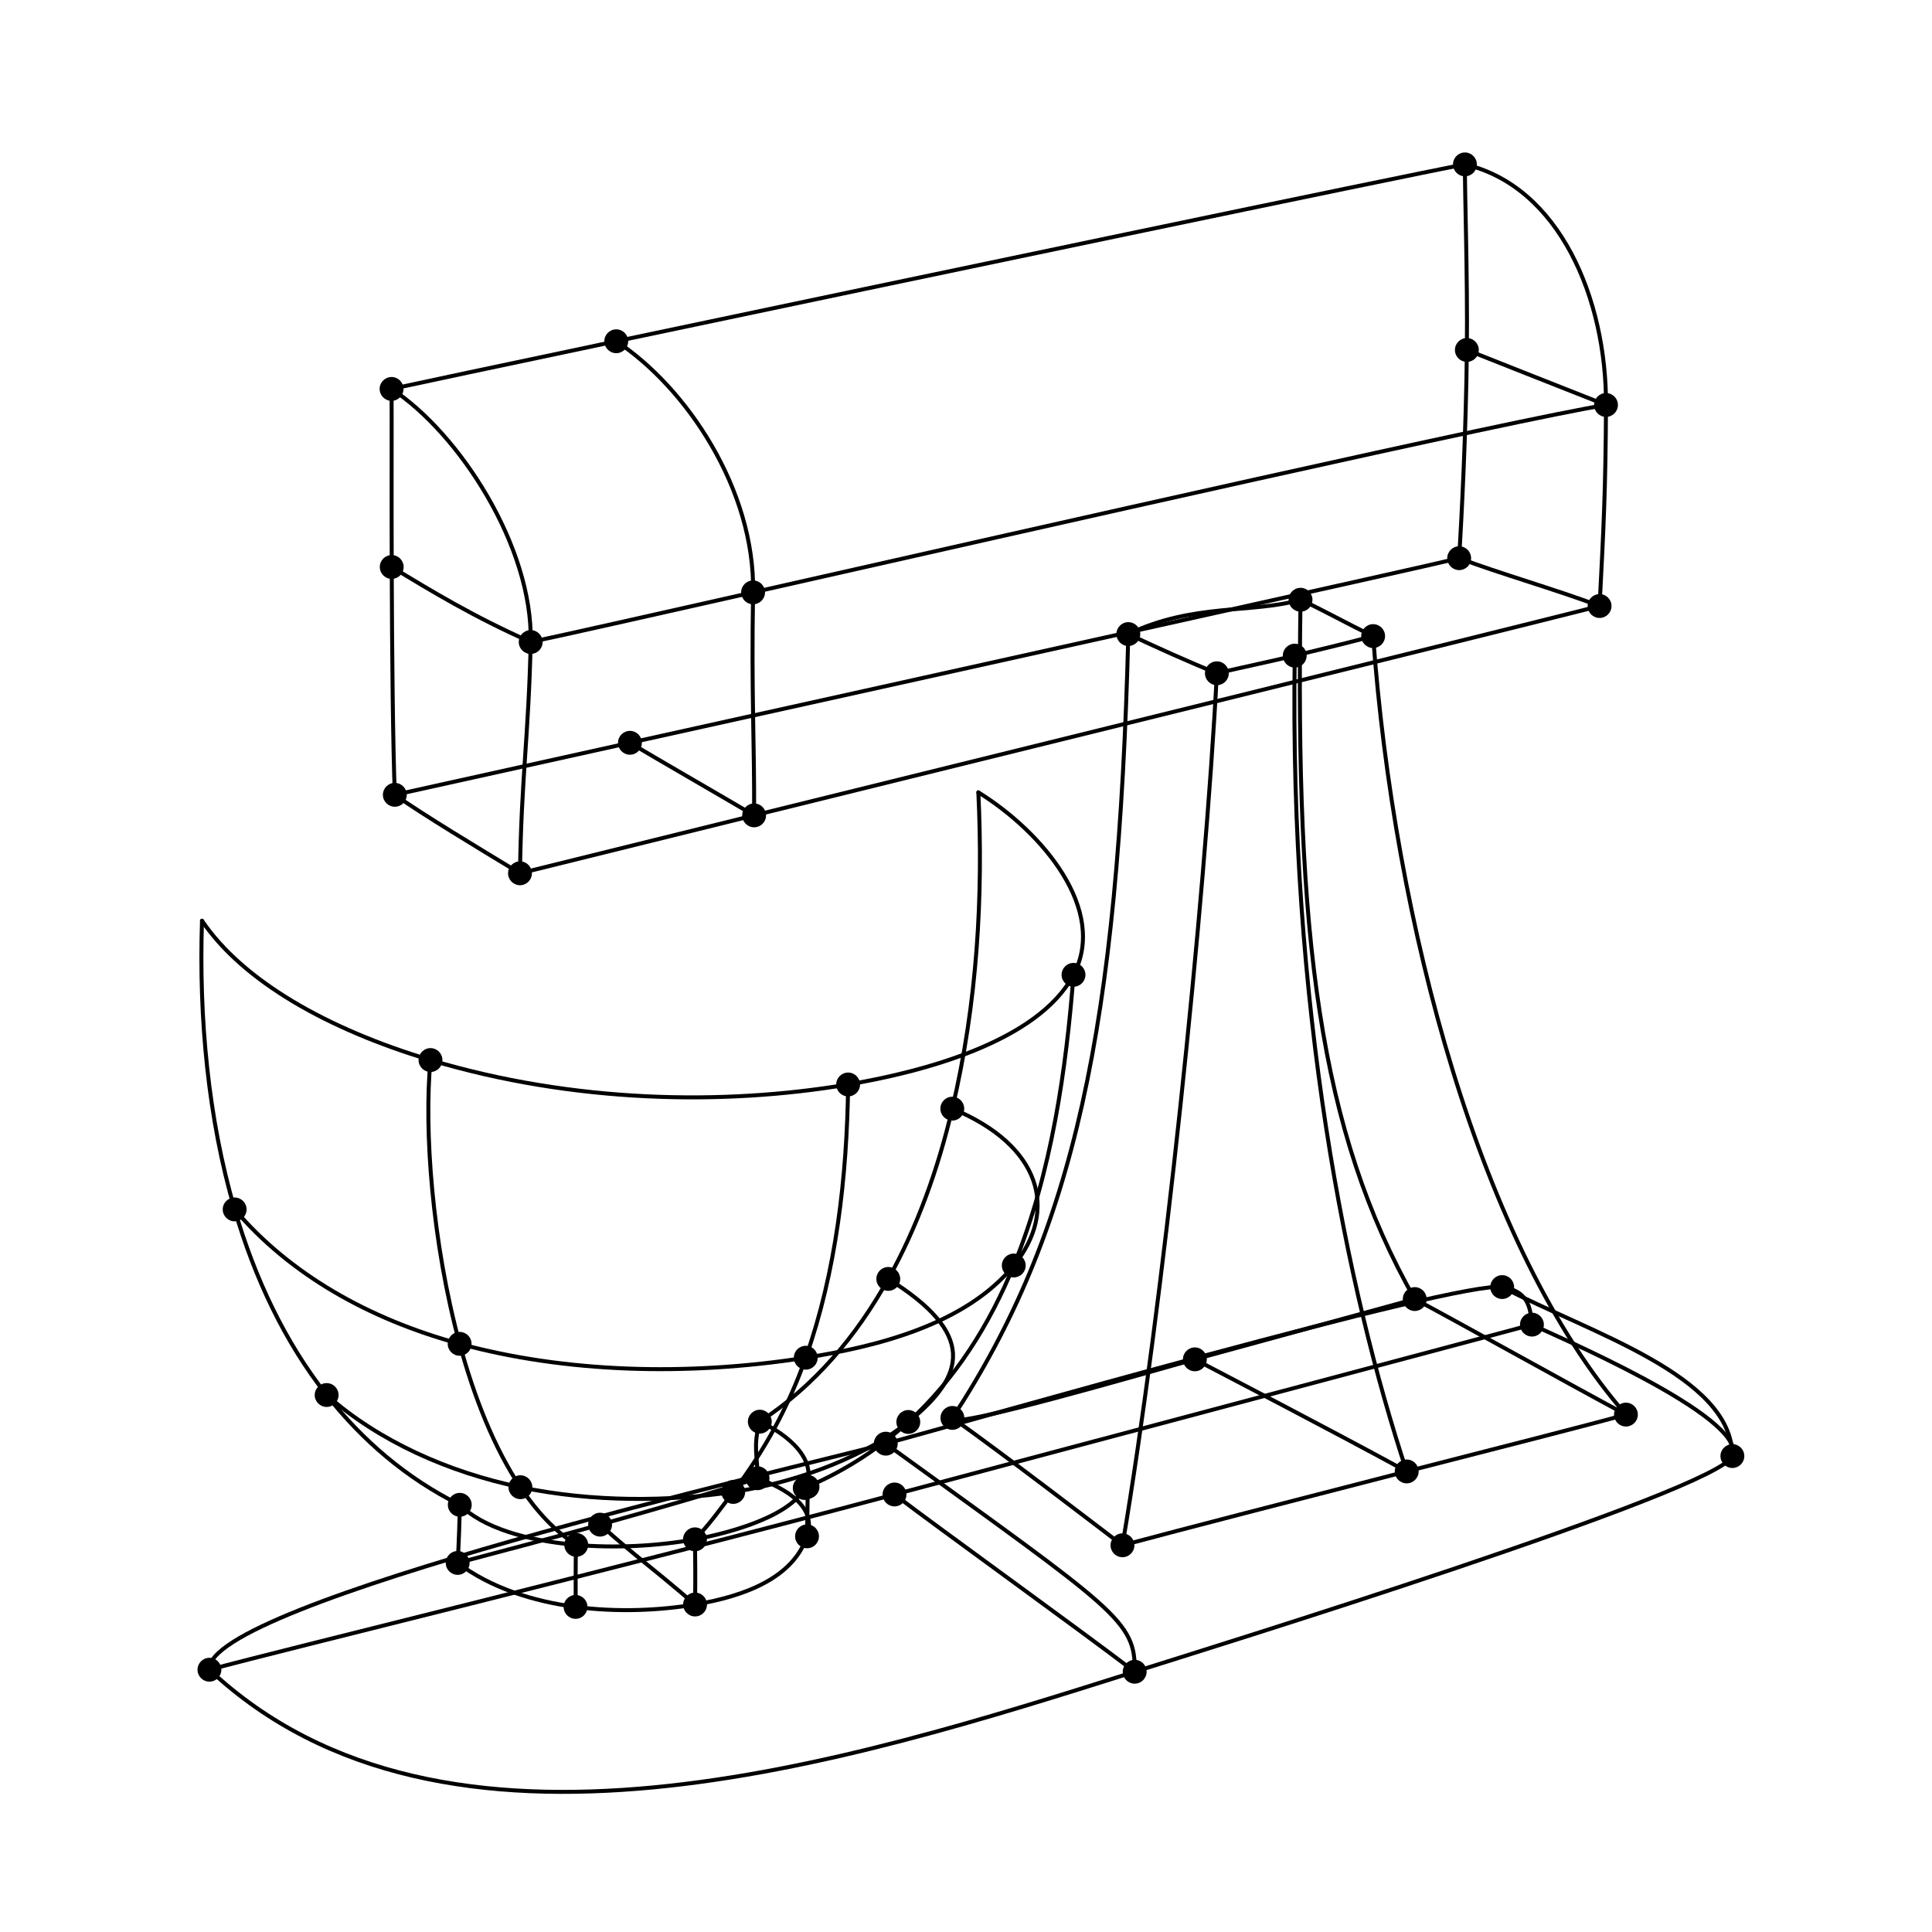 <!DOCTYPE svg>
<svg width="324" height="324">
 <g id="layer0">
  <g id="paths">
   <path style="fill:none;stroke:#000000;stroke-width:0.5pt;stroke-linecap:round;stroke-linejoin:round;stroke-opacity:1" d="M 35.123,280.014 C 48.697,276.351 100.021,263.955 150.011,250.628"/>
   <path style="fill:none;stroke:#000000;stroke-width:0.5pt;stroke-linecap:round;stroke-linejoin:round;stroke-opacity:1" d="M 150.011,250.628 C 201.303,236.955 250.64,223.834 256.908,222.142"/>
   <path style="fill:none;stroke:#000000;stroke-width:0.5pt;stroke-linecap:round;stroke-linejoin:round;stroke-opacity:1" d="M 256.908,222.142 C 256.658,219.333 256.331,216.504 251.919,215.844"/>
   <path style="fill:none;stroke:#000000;stroke-width:0.5pt;stroke-linecap:round;stroke-linejoin:round;stroke-opacity:1" d="M 251.919,215.844 C 244.533,214.738 162.552,238.324 148.546,242.106"/>
   <path style="fill:none;stroke:#000000;stroke-width:0.5pt;stroke-linecap:round;stroke-linejoin:round;stroke-opacity:1" d="M 148.546,242.106 C 133.992,246.036 34.061,268.909 35.123,280.014"/>
   <path style="fill:none;stroke:#000000;stroke-width:0.5pt;stroke-linecap:round;stroke-linejoin:round;stroke-opacity:1" d="M 148.546,242.106 C 187.326,270.18 190.442,271.767 190.289,280.354"/>
   <path style="fill:none;stroke:#000000;stroke-width:0.5pt;stroke-linecap:round;stroke-linejoin:round;stroke-opacity:1" d="M 190.289,280.354 C 180.047,272.562 157.724,256.506 150.011,250.628"/>
   <path style="fill:none;stroke:#000000;stroke-width:0.5pt;stroke-linecap:round;stroke-linejoin:round;stroke-opacity:1" d="M 290.524,244.185 C 290.469,230.684 266.653,223.541 251.919,215.844"/>
   <path style="fill:none;stroke:#000000;stroke-width:0.5pt;stroke-linecap:round;stroke-linejoin:round;stroke-opacity:1" d="M 35.123,280.014 C 74.592,317.045 142.381,295.505 190.289,280.354"/>
   <path style="fill:none;stroke:#000000;stroke-width:0.5pt;stroke-linecap:round;stroke-linejoin:round;stroke-opacity:1" d="M 190.289,280.354 C 202.284,276.561 288.205,249.973 290.524,244.185"/>
   <path style="fill:none;stroke:#000000;stroke-width:0.5pt;stroke-linecap:round;stroke-linejoin:round;stroke-opacity:1" d="M 290.524,244.185 C 293.147,237.639 259.666,223.513 256.908,222.142"/>
  </g>
  <g id="intersections">
   <circle fill="black" cx="35.123" cy="280.014" stroke="none" r="2"/>
   <circle fill="black" cx="256.908" cy="222.142" stroke="none" r="2"/>
   <circle fill="black" cx="190.289" cy="280.354" stroke="none" r="2"/>
   <circle fill="black" cx="150.011" cy="250.628" stroke="none" r="2"/>
   <circle fill="black" cx="251.919" cy="215.844" stroke="none" r="2"/>
   <circle fill="black" cx="148.546" cy="242.106" stroke="none" r="2"/>
   <circle fill="black" cx="290.524" cy="244.185" stroke="none" r="2"/>
  </g>
 </g>
 <g id="layer1">
  <g id="paths">
   <path style="fill:none;stroke:#000000;stroke-width:0.5pt;stroke-linecap:round;stroke-linejoin:round;stroke-opacity:1" d="M 33.876,154.41 C 33.337,170.774 34.905,187.581 39.352,202.823"/>
   <path style="fill:none;stroke:#000000;stroke-width:0.5pt;stroke-linecap:round;stroke-linejoin:round;stroke-opacity:1" d="M 39.352,202.823 C 42.726,214.387 47.761,225.046 54.778,233.948"/>
   <path style="fill:none;stroke:#000000;stroke-width:0.5pt;stroke-linecap:round;stroke-linejoin:round;stroke-opacity:1" d="M 54.778,233.948 C 60.73,241.501 68.088,247.882 77.105,252.361"/>
   <path style="fill:none;stroke:#000000;stroke-width:0.5pt;stroke-linecap:round;stroke-linejoin:round;stroke-opacity:1" d="M 77.105,252.361 C 77.09,254.559 76.954,258.588 76.75,262.106"/>
   <path style="fill:none;stroke:#000000;stroke-width:0.5pt;stroke-linecap:round;stroke-linejoin:round;stroke-opacity:1" d="M 76.75,262.106 C 82.975,260.426 91.799,258.157 100.636,255.687"/>
   <path style="fill:none;stroke:#000000;stroke-width:0.5pt;stroke-linecap:round;stroke-linejoin:round;stroke-opacity:1" d="M 100.636,255.687 C 110.591,252.903 120.585,250.017 127.04,247.902"/>
   <path style="fill:none;stroke:#000000;stroke-width:0.5pt;stroke-linecap:round;stroke-linejoin:round;stroke-opacity:1" d="M 127.04,247.902 C 127.082,244.269 126.224,242.628 127.421,238.415"/>
   <path style="fill:none;stroke:#000000;stroke-width:0.5pt;stroke-linecap:round;stroke-linejoin:round;stroke-opacity:1" d="M 127.421,238.415 C 136.627,232.386 143.558,224.164 148.967,214.477"/>
   <path style="fill:none;stroke:#000000;stroke-width:0.5pt;stroke-linecap:round;stroke-linejoin:round;stroke-opacity:1" d="M 148.967,214.477 C 153.793,205.835 157.297,196.125 159.701,185.922"/>
   <path style="fill:none;stroke:#000000;stroke-width:0.5pt;stroke-linecap:round;stroke-linejoin:round;stroke-opacity:1" d="M 159.701,185.922 C 163.911,168.056 164.893,150.154 164.07,132.877"/>
   <path style="fill:none;stroke:#000000;stroke-width:0.5pt;stroke-linecap:round;stroke-linejoin:round;stroke-opacity:1" d="M 33.876,154.41 C 40.716,164.499 54.861,172.587 72.194,177.772"/>
   <path style="fill:none;stroke:#000000;stroke-width:0.5pt;stroke-linecap:round;stroke-linejoin:round;stroke-opacity:1" d="M 72.194,177.772 C 96.132,184.933 121.191,185.435 142.233,181.87"/>
   <path style="fill:none;stroke:#000000;stroke-width:0.5pt;stroke-linecap:round;stroke-linejoin:round;stroke-opacity:1" d="M 142.233,181.87 C 154.573,179.779 174.045,174.768 180.03,163.478"/>
   <path style="fill:none;stroke:#000000;stroke-width:0.5pt;stroke-linecap:round;stroke-linejoin:round;stroke-opacity:1" d="M 180.03,163.478 C 185.792,152.609 174.835,139.549 164.07,132.877"/>
   <path style="fill:none;stroke:#000000;stroke-width:0.5pt;stroke-linecap:round;stroke-linejoin:round;stroke-opacity:1" d="M 39.352,202.823 C 48.586,213.689 61.811,221.204 77.082,225.364"/>
   <path style="fill:none;stroke:#000000;stroke-width:0.5pt;stroke-linecap:round;stroke-linejoin:round;stroke-opacity:1" d="M 77.082,225.364 C 94.712,230.166 115.089,230.833 135.126,227.691"/>
   <path style="fill:none;stroke:#000000;stroke-width:0.5pt;stroke-linecap:round;stroke-linejoin:round;stroke-opacity:1" d="M 135.126,227.691 C 147.172,225.801 161.948,222.101 170.009,212.228"/>
   <path style="fill:none;stroke:#000000;stroke-width:0.5pt;stroke-linecap:round;stroke-linejoin:round;stroke-opacity:1" d="M 170.009,212.228 C 177.518,203.031 174.662,192.091 159.701,185.922"/>
   <path style="fill:none;stroke:#000000;stroke-width:0.5pt;stroke-linecap:round;stroke-linejoin:round;stroke-opacity:1" d="M 77.105,252.361 C 80.975,256.202 88.352,258.375 96.636,259.084"/>
   <path style="fill:none;stroke:#000000;stroke-width:0.5pt;stroke-linecap:round;stroke-linejoin:round;stroke-opacity:1" d="M 96.636,259.084 C 103.133,259.639 110.188,259.294 116.547,258.148"/>
   <path style="fill:none;stroke:#000000;stroke-width:0.5pt;stroke-linecap:round;stroke-linejoin:round;stroke-opacity:1" d="M 116.547,258.148 C 120.216,257.486 132.082,254.872 134.956,249.542"/>
   <path style="fill:none;stroke:#000000;stroke-width:0.5pt;stroke-linecap:round;stroke-linejoin:round;stroke-opacity:1" d="M 134.956,249.542 C 137.426,244.962 132.08,240.512 127.421,238.415"/>
   <path style="fill:none;stroke:#000000;stroke-width:0.5pt;stroke-linecap:round;stroke-linejoin:round;stroke-opacity:1" d="M 76.75,262.106 C 82.309,266.28 89.364,268.538 96.521,269.481"/>
   <path style="fill:none;stroke:#000000;stroke-width:0.5pt;stroke-linecap:round;stroke-linejoin:round;stroke-opacity:1" d="M 96.521,269.481 C 103.54,270.406 110.659,270.068 116.565,269.078"/>
   <path style="fill:none;stroke:#000000;stroke-width:0.5pt;stroke-linecap:round;stroke-linejoin:round;stroke-opacity:1" d="M 116.565,269.078 C 124.927,267.677 132.988,264.624 135.34,257.646"/>
   <path style="fill:none;stroke:#000000;stroke-width:0.5pt;stroke-linecap:round;stroke-linejoin:round;stroke-opacity:1" d="M 135.34,257.646 C 136.649,253.763 134.052,250.493 127.04,247.902"/>
   <path style="fill:none;stroke:#000000;stroke-width:0.5pt;stroke-linecap:round;stroke-linejoin:round;stroke-opacity:1" d="M 142.233,181.87 C 142.045,197.447 140.21,213.261 135.126,227.691"/>
   <path style="fill:none;stroke:#000000;stroke-width:0.5pt;stroke-linecap:round;stroke-linejoin:round;stroke-opacity:1" d="M 135.126,227.691 C 132.232,235.902 128.26,243.184 122.966,250.201"/>
   <path style="fill:none;stroke:#000000;stroke-width:0.5pt;stroke-linecap:round;stroke-linejoin:round;stroke-opacity:1" d="M 122.966,250.201 C 121.007,252.796 118.89,255.771 116.547,258.148"/>
   <path style="fill:none;stroke:#000000;stroke-width:0.5pt;stroke-linecap:round;stroke-linejoin:round;stroke-opacity:1" d="M 116.547,258.148 C 116.585,260.645 116.632,264.565 116.565,269.078"/>
   <path style="fill:none;stroke:#000000;stroke-width:0.5pt;stroke-linecap:round;stroke-linejoin:round;stroke-opacity:1" d="M 116.565,269.078 C 108.061,261.794 107.805,262.038 100.636,255.687"/>
   <path style="fill:none;stroke:#000000;stroke-width:0.5pt;stroke-linecap:round;stroke-linejoin:round;stroke-opacity:1" d="M 54.778,233.948 C 63.593,241.726 75.189,246.888 87.274,249.407"/>
   <path style="fill:none;stroke:#000000;stroke-width:0.5pt;stroke-linecap:round;stroke-linejoin:round;stroke-opacity:1" d="M 87.274,249.407 C 99.512,251.957 112.249,251.806 122.966,250.201"/>
   <path style="fill:none;stroke:#000000;stroke-width:0.5pt;stroke-linecap:round;stroke-linejoin:round;stroke-opacity:1" d="M 122.966,250.201 C 134.589,248.459 145.719,243.776 152.323,238.465"/>
   <path style="fill:none;stroke:#000000;stroke-width:0.5pt;stroke-linecap:round;stroke-linejoin:round;stroke-opacity:1" d="M 152.323,238.465 C 162.187,230.535 163.558,223.571 148.967,214.477"/>
   <path style="fill:none;stroke:#000000;stroke-width:0.5pt;stroke-linecap:round;stroke-linejoin:round;stroke-opacity:1" d="M 180.03,163.478 C 178.814,179.132 176.39,196.68 170.009,212.228"/>
   <path style="fill:none;stroke:#000000;stroke-width:0.5pt;stroke-linecap:round;stroke-linejoin:round;stroke-opacity:1" d="M 170.009,212.228 C 165.95,222.116 160.291,231.196 152.323,238.465"/>
   <path style="fill:none;stroke:#000000;stroke-width:0.5pt;stroke-linecap:round;stroke-linejoin:round;stroke-opacity:1" d="M 152.323,238.465 C 147.564,242.808 141.981,246.504 135.423,249.342"/>
   <path style="fill:none;stroke:#000000;stroke-width:0.5pt;stroke-linecap:round;stroke-linejoin:round;stroke-opacity:1" d="M 135.423,249.342 C 135.268,249.409 135.113,249.476 134.956,249.542"/>
   <path style="fill:none;stroke:#000000;stroke-width:0.5pt;stroke-linecap:round;stroke-linejoin:round;stroke-opacity:1" d="M 135.423,249.342 C 135.463,252.134 135.389,253.697 135.34,257.646"/>
   <path style="fill:none;stroke:#000000;stroke-width:0.5pt;stroke-linecap:round;stroke-linejoin:round;stroke-opacity:1" d="M 72.194,177.772 C 71.086,189.493 72.47,208.394 77.082,225.364"/>
   <path style="fill:none;stroke:#000000;stroke-width:0.5pt;stroke-linecap:round;stroke-linejoin:round;stroke-opacity:1" d="M 77.082,225.364 C 79.532,234.378 82.893,242.848 87.274,249.407"/>
   <path style="fill:none;stroke:#000000;stroke-width:0.5pt;stroke-linecap:round;stroke-linejoin:round;stroke-opacity:1" d="M 87.274,249.407 C 89.993,253.477 93.105,256.811 96.636,259.084"/>
   <path style="fill:none;stroke:#000000;stroke-width:0.5pt;stroke-linecap:round;stroke-linejoin:round;stroke-opacity:1" d="M 96.636,259.084 C 96.465,261.986 96.584,266.2 96.521,269.481"/>
  </g>
  <g id="intersections">
   <circle fill="black" cx="77.105" cy="252.361" stroke="none" r="2"/>
   <circle fill="black" cx="76.75" cy="262.106" stroke="none" r="2"/>
   <circle fill="black" cx="127.04" cy="247.902" stroke="none" r="2"/>
   <circle fill="black" cx="127.421" cy="238.415" stroke="none" r="2"/>
   <circle fill="black" cx="159.701" cy="185.922" stroke="none" r="2"/>
   <circle fill="black" cx="116.547" cy="258.148" stroke="none" r="2"/>
   <circle fill="black" cx="116.565" cy="269.078" stroke="none" r="2"/>
   <circle fill="black" cx="135.423" cy="249.342" stroke="none" r="2"/>
   <circle fill="black" cx="96.636" cy="259.084" stroke="none" r="2"/>
   <circle fill="black" cx="39.352" cy="202.823" stroke="none" r="2"/>
   <circle fill="black" cx="54.778" cy="233.948" stroke="none" r="2"/>
   <circle fill="black" cx="100.636" cy="255.687" stroke="none" r="2"/>
   <circle fill="black" cx="148.967" cy="214.477" stroke="none" r="2"/>
   <circle fill="black" cx="72.194" cy="177.772" stroke="none" r="2"/>
   <circle fill="black" cx="142.233" cy="181.87" stroke="none" r="2"/>
   <circle fill="black" cx="180.03" cy="163.478" stroke="none" r="2"/>
   <circle fill="black" cx="77.082" cy="225.364" stroke="none" r="2"/>
   <circle fill="black" cx="135.126" cy="227.691" stroke="none" r="2"/>
   <circle fill="black" cx="170.009" cy="212.228" stroke="none" r="2"/>
   <circle fill="black" cx="134.956" cy="249.542" stroke="none" r="2"/>
   <circle fill="black" cx="96.521" cy="269.481" stroke="none" r="2"/>
   <circle fill="black" cx="135.34" cy="257.646" stroke="none" r="2"/>
   <circle fill="black" cx="122.966" cy="250.201" stroke="none" r="2"/>
   <circle fill="black" cx="87.274" cy="249.407" stroke="none" r="2"/>
   <circle fill="black" cx="152.323" cy="238.465" stroke="none" r="2"/>
  </g>
 </g>
 <g id="layer2">
  <g id="paths">
   <path style="fill:none;stroke:#000000;stroke-width:0.5pt;stroke-linecap:round;stroke-linejoin:round;stroke-opacity:1" d="M 189.222,106.336 C 193.716,108.457 199.566,111.099 204.071,112.908"/>
   <path style="fill:none;stroke:#000000;stroke-width:0.5pt;stroke-linecap:round;stroke-linejoin:round;stroke-opacity:1" d="M 204.071,112.908 C 208.711,111.827 213.168,110.897 217.13,109.951"/>
   <path style="fill:none;stroke:#000000;stroke-width:0.5pt;stroke-linecap:round;stroke-linejoin:round;stroke-opacity:1" d="M 217.13,109.951 C 222.634,108.636 226.643,107.642 230.276,106.672"/>
   <path style="fill:none;stroke:#000000;stroke-width:0.5pt;stroke-linecap:round;stroke-linejoin:round;stroke-opacity:1" d="M 230.276,106.672 C 225.948,104.63 222.055,102.376 218.102,100.579"/>
   <path style="fill:none;stroke:#000000;stroke-width:0.5pt;stroke-linecap:round;stroke-linejoin:round;stroke-opacity:1" d="M 159.72,237.788 C 168.62,244.111 184.04,255.963 188.241,259.148"/>
   <path style="fill:none;stroke:#000000;stroke-width:0.5pt;stroke-linecap:round;stroke-linejoin:round;stroke-opacity:1" d="M 188.241,259.148 C 198.174,256.487 217.716,251.437 235.905,246.763"/>
   <path style="fill:none;stroke:#000000;stroke-width:0.5pt;stroke-linecap:round;stroke-linejoin:round;stroke-opacity:1" d="M 235.905,246.763 C 251.903,242.652 266.199,239.024 272.671,237.23"/>
   <path style="fill:none;stroke:#000000;stroke-width:0.5pt;stroke-linecap:round;stroke-linejoin:round;stroke-opacity:1" d="M 272.671,237.23 C 261.762,231.365 243.698,221.253 237.255,217.856"/>
   <path style="fill:none;stroke:#000000;stroke-width:0.5pt;stroke-linecap:round;stroke-linejoin:round;stroke-opacity:1" d="M 217.13,109.951 C 216.219,169.015 225.779,216.105 235.905,246.763"/>
   <path style="fill:none;stroke:#000000;stroke-width:0.5pt;stroke-linecap:round;stroke-linejoin:round;stroke-opacity:1" d="M 235.905,246.763 C 221.661,239.01 206.131,231 200.38,227.964"/>
   <path style="fill:none;stroke:#000000;stroke-width:0.5pt;stroke-linecap:round;stroke-linejoin:round;stroke-opacity:1" d="M 200.38,227.964 C 212.23,224.731 223.773,221.564 237.255,217.856"/>
   <path style="fill:none;stroke:#000000;stroke-width:0.5pt;stroke-linecap:round;stroke-linejoin:round;stroke-opacity:1" d="M 237.255,217.856 C 221.214,189.612 217.221,157.013 218.102,100.579"/>
   <path style="fill:none;stroke:#000000;stroke-width:0.5pt;stroke-linecap:round;stroke-linejoin:round;stroke-opacity:1" d="M 218.102,100.579 C 209.993,102.922 200.106,101.11 189.222,106.336"/>
   <path style="fill:none;stroke:#000000;stroke-width:0.5pt;stroke-linecap:round;stroke-linejoin:round;stroke-opacity:1" d="M 189.222,106.336 C 187.563,172.356 180.109,206.68 159.72,237.788"/>
   <path style="fill:none;stroke:#000000;stroke-width:0.5pt;stroke-linecap:round;stroke-linejoin:round;stroke-opacity:1" d="M 159.72,237.788 C 158.115,240.236 192.986,229.981 200.38,227.964"/>
   <path style="fill:none;stroke:#000000;stroke-width:0.5pt;stroke-linecap:round;stroke-linejoin:round;stroke-opacity:1" d="M 188.241,259.148 C 194.985,219.338 202.061,151.82 204.071,112.908"/>
   <path style="fill:none;stroke:#000000;stroke-width:0.5pt;stroke-linecap:round;stroke-linejoin:round;stroke-opacity:1" d="M 230.276,106.672 C 233.763,154.764 248.251,209.321 272.671,237.23"/>
  </g>
  <g id="intersections">
   <circle fill="black" cx="204.071" cy="112.908" stroke="none" r="2"/>
   <circle fill="black" cx="230.276" cy="106.672" stroke="none" r="2"/>
   <circle fill="black" cx="188.241" cy="259.148" stroke="none" r="2"/>
   <circle fill="black" cx="272.671" cy="237.23" stroke="none" r="2"/>
   <circle fill="black" cx="217.13" cy="109.951" stroke="none" r="2"/>
   <circle fill="black" cx="235.905" cy="246.763" stroke="none" r="2"/>
   <circle fill="black" cx="237.255" cy="217.856" stroke="none" r="2"/>
   <circle fill="black" cx="218.102" cy="100.579" stroke="none" r="2"/>
   <circle fill="black" cx="189.222" cy="106.336" stroke="none" r="2"/>
   <circle fill="black" cx="159.72" cy="237.788" stroke="none" r="2"/>
   <circle fill="black" cx="200.38" cy="227.964" stroke="none" r="2"/>
  </g>
 </g>
 <g id="layer3">
  <g id="paths">
   <path style="fill:none;stroke:#000000;stroke-width:0.5pt;stroke-linecap:round;stroke-linejoin:round;stroke-opacity:1" d="M 65.666,65.224 C 77.01,72.66 89.349,91.646 88.999,107.667"/>
   <path style="fill:none;stroke:#000000;stroke-width:0.5pt;stroke-linecap:round;stroke-linejoin:round;stroke-opacity:1" d="M 88.999,107.667 C 88.656,123.362 87.42,130.594 87.203,146.452"/>
   <path style="fill:none;stroke:#000000;stroke-width:0.5pt;stroke-linecap:round;stroke-linejoin:round;stroke-opacity:1" d="M 87.203,146.452 C 80.006,142.09 71.069,136.706 66.213,133.293"/>
   <path style="fill:none;stroke:#000000;stroke-width:0.5pt;stroke-linecap:round;stroke-linejoin:round;stroke-opacity:1" d="M 103.346,57.23 C 115.174,65.01 126.601,82.148 126.296,99.338"/>
   <path style="fill:none;stroke:#000000;stroke-width:0.5pt;stroke-linecap:round;stroke-linejoin:round;stroke-opacity:1" d="M 126.296,99.338 C 125.995,116.319 126.529,124.444 126.467,136.741"/>
   <path style="fill:none;stroke:#000000;stroke-width:0.5pt;stroke-linecap:round;stroke-linejoin:round;stroke-opacity:1" d="M 126.467,136.741 C 119.954,132.902 111.004,127.761 105.641,124.568"/>
   <path style="fill:none;stroke:#000000;stroke-width:0.5pt;stroke-linecap:round;stroke-linejoin:round;stroke-opacity:1" d="M 245.67,27.569 C 261.562,31.284 269.412,50.191 269.33,67.915"/>
   <path style="fill:none;stroke:#000000;stroke-width:0.5pt;stroke-linecap:round;stroke-linejoin:round;stroke-opacity:1" d="M 269.33,67.915 C 269.265,82.163 268.924,88.729 268.253,101.632"/>
   <path style="fill:none;stroke:#000000;stroke-width:0.5pt;stroke-linecap:round;stroke-linejoin:round;stroke-opacity:1" d="M 268.253,101.632 C 261.04,98.896 251.16,96.076 244.708,93.61"/>
   <path style="fill:none;stroke:#000000;stroke-width:0.5pt;stroke-linecap:round;stroke-linejoin:round;stroke-opacity:1" d="M 65.666,65.224 C 68.949,64.499 83.64,61.385 103.346,57.23"/>
   <path style="fill:none;stroke:#000000;stroke-width:0.5pt;stroke-linecap:round;stroke-linejoin:round;stroke-opacity:1" d="M 103.346,57.23 C 153.163,46.726 235.032,29.572 245.67,27.569"/>
   <path style="fill:none;stroke:#000000;stroke-width:0.5pt;stroke-linecap:round;stroke-linejoin:round;stroke-opacity:1" d="M 245.67,27.569 C 245.639,32.878 246.122,45.664 245.996,58.691"/>
   <path style="fill:none;stroke:#000000;stroke-width:0.5pt;stroke-linecap:round;stroke-linejoin:round;stroke-opacity:1" d="M 245.996,58.691 C 245.861,72.569 245.106,86.755 244.708,93.61"/>
   <path style="fill:none;stroke:#000000;stroke-width:0.5pt;stroke-linecap:round;stroke-linejoin:round;stroke-opacity:1" d="M 244.708,93.61 C 237.88,95.286 156.266,113.365 105.641,124.568"/>
   <path style="fill:none;stroke:#000000;stroke-width:0.5pt;stroke-linecap:round;stroke-linejoin:round;stroke-opacity:1" d="M 105.641,124.568 C 84.703,129.202 69.066,132.659 66.213,133.293"/>
   <path style="fill:none;stroke:#000000;stroke-width:0.5pt;stroke-linecap:round;stroke-linejoin:round;stroke-opacity:1" d="M 66.213,133.293 C 65.9,125.244 65.74,109.885 65.692,95.082"/>
   <path style="fill:none;stroke:#000000;stroke-width:0.5pt;stroke-linecap:round;stroke-linejoin:round;stroke-opacity:1" d="M 65.692,95.082 C 65.65,82.301 65.705,69.716 65.666,65.224"/>
   <path style="fill:none;stroke:#000000;stroke-width:0.5pt;stroke-linecap:round;stroke-linejoin:round;stroke-opacity:1" d="M 87.203,146.452 C 95.259,144.448 109.415,140.95 126.467,136.741"/>
   <path style="fill:none;stroke:#000000;stroke-width:0.5pt;stroke-linecap:round;stroke-linejoin:round;stroke-opacity:1" d="M 126.467,136.741 C 174.75,124.822 246.253,107.195 268.253,101.632"/>
   <path style="fill:none;stroke:#000000;stroke-width:0.5pt;stroke-linecap:round;stroke-linejoin:round;stroke-opacity:1" d="M 65.692,95.082 C 72.246,99.066 79.469,103.456 88.999,107.667"/>
   <path style="fill:none;stroke:#000000;stroke-width:0.5pt;stroke-linecap:round;stroke-linejoin:round;stroke-opacity:1" d="M 88.999,107.667 C 94.797,106.437 108.656,103.321 126.296,99.338"/>
   <path style="fill:none;stroke:#000000;stroke-width:0.5pt;stroke-linecap:round;stroke-linejoin:round;stroke-opacity:1" d="M 126.296,99.338 C 175.593,88.206 254.417,70.309 269.33,67.915"/>
   <path style="fill:none;stroke:#000000;stroke-width:0.5pt;stroke-linecap:round;stroke-linejoin:round;stroke-opacity:1" d="M 269.33,67.915 C 259.046,63.864 250.771,60.586 245.996,58.691"/>
  </g>
  <g id="intersections">
   <circle fill="black" cx="65.666" cy="65.224" stroke="none" r="2"/>
   <circle fill="black" cx="88.999" cy="107.667" stroke="none" r="2"/>
   <circle fill="black" cx="87.203" cy="146.452" stroke="none" r="2"/>
   <circle fill="black" cx="103.346" cy="57.23" stroke="none" r="2"/>
   <circle fill="black" cx="126.296" cy="99.338" stroke="none" r="2"/>
   <circle fill="black" cx="126.467" cy="136.741" stroke="none" r="2"/>
   <circle fill="black" cx="245.67" cy="27.569" stroke="none" r="2"/>
   <circle fill="black" cx="268.253" cy="101.632" stroke="none" r="2"/>
   <circle fill="black" cx="244.708" cy="93.61" stroke="none" r="2"/>
   <circle fill="black" cx="66.213" cy="133.293" stroke="none" r="2"/>
   <circle fill="black" cx="269.33" cy="67.915" stroke="none" r="2"/>
   <circle fill="black" cx="105.641" cy="124.568" stroke="none" r="2"/>
   <circle fill="black" cx="245.996" cy="58.691" stroke="none" r="2"/>
   <circle fill="black" cx="65.692" cy="95.082" stroke="none" r="2"/>
  </g>
 </g>
</svg>
